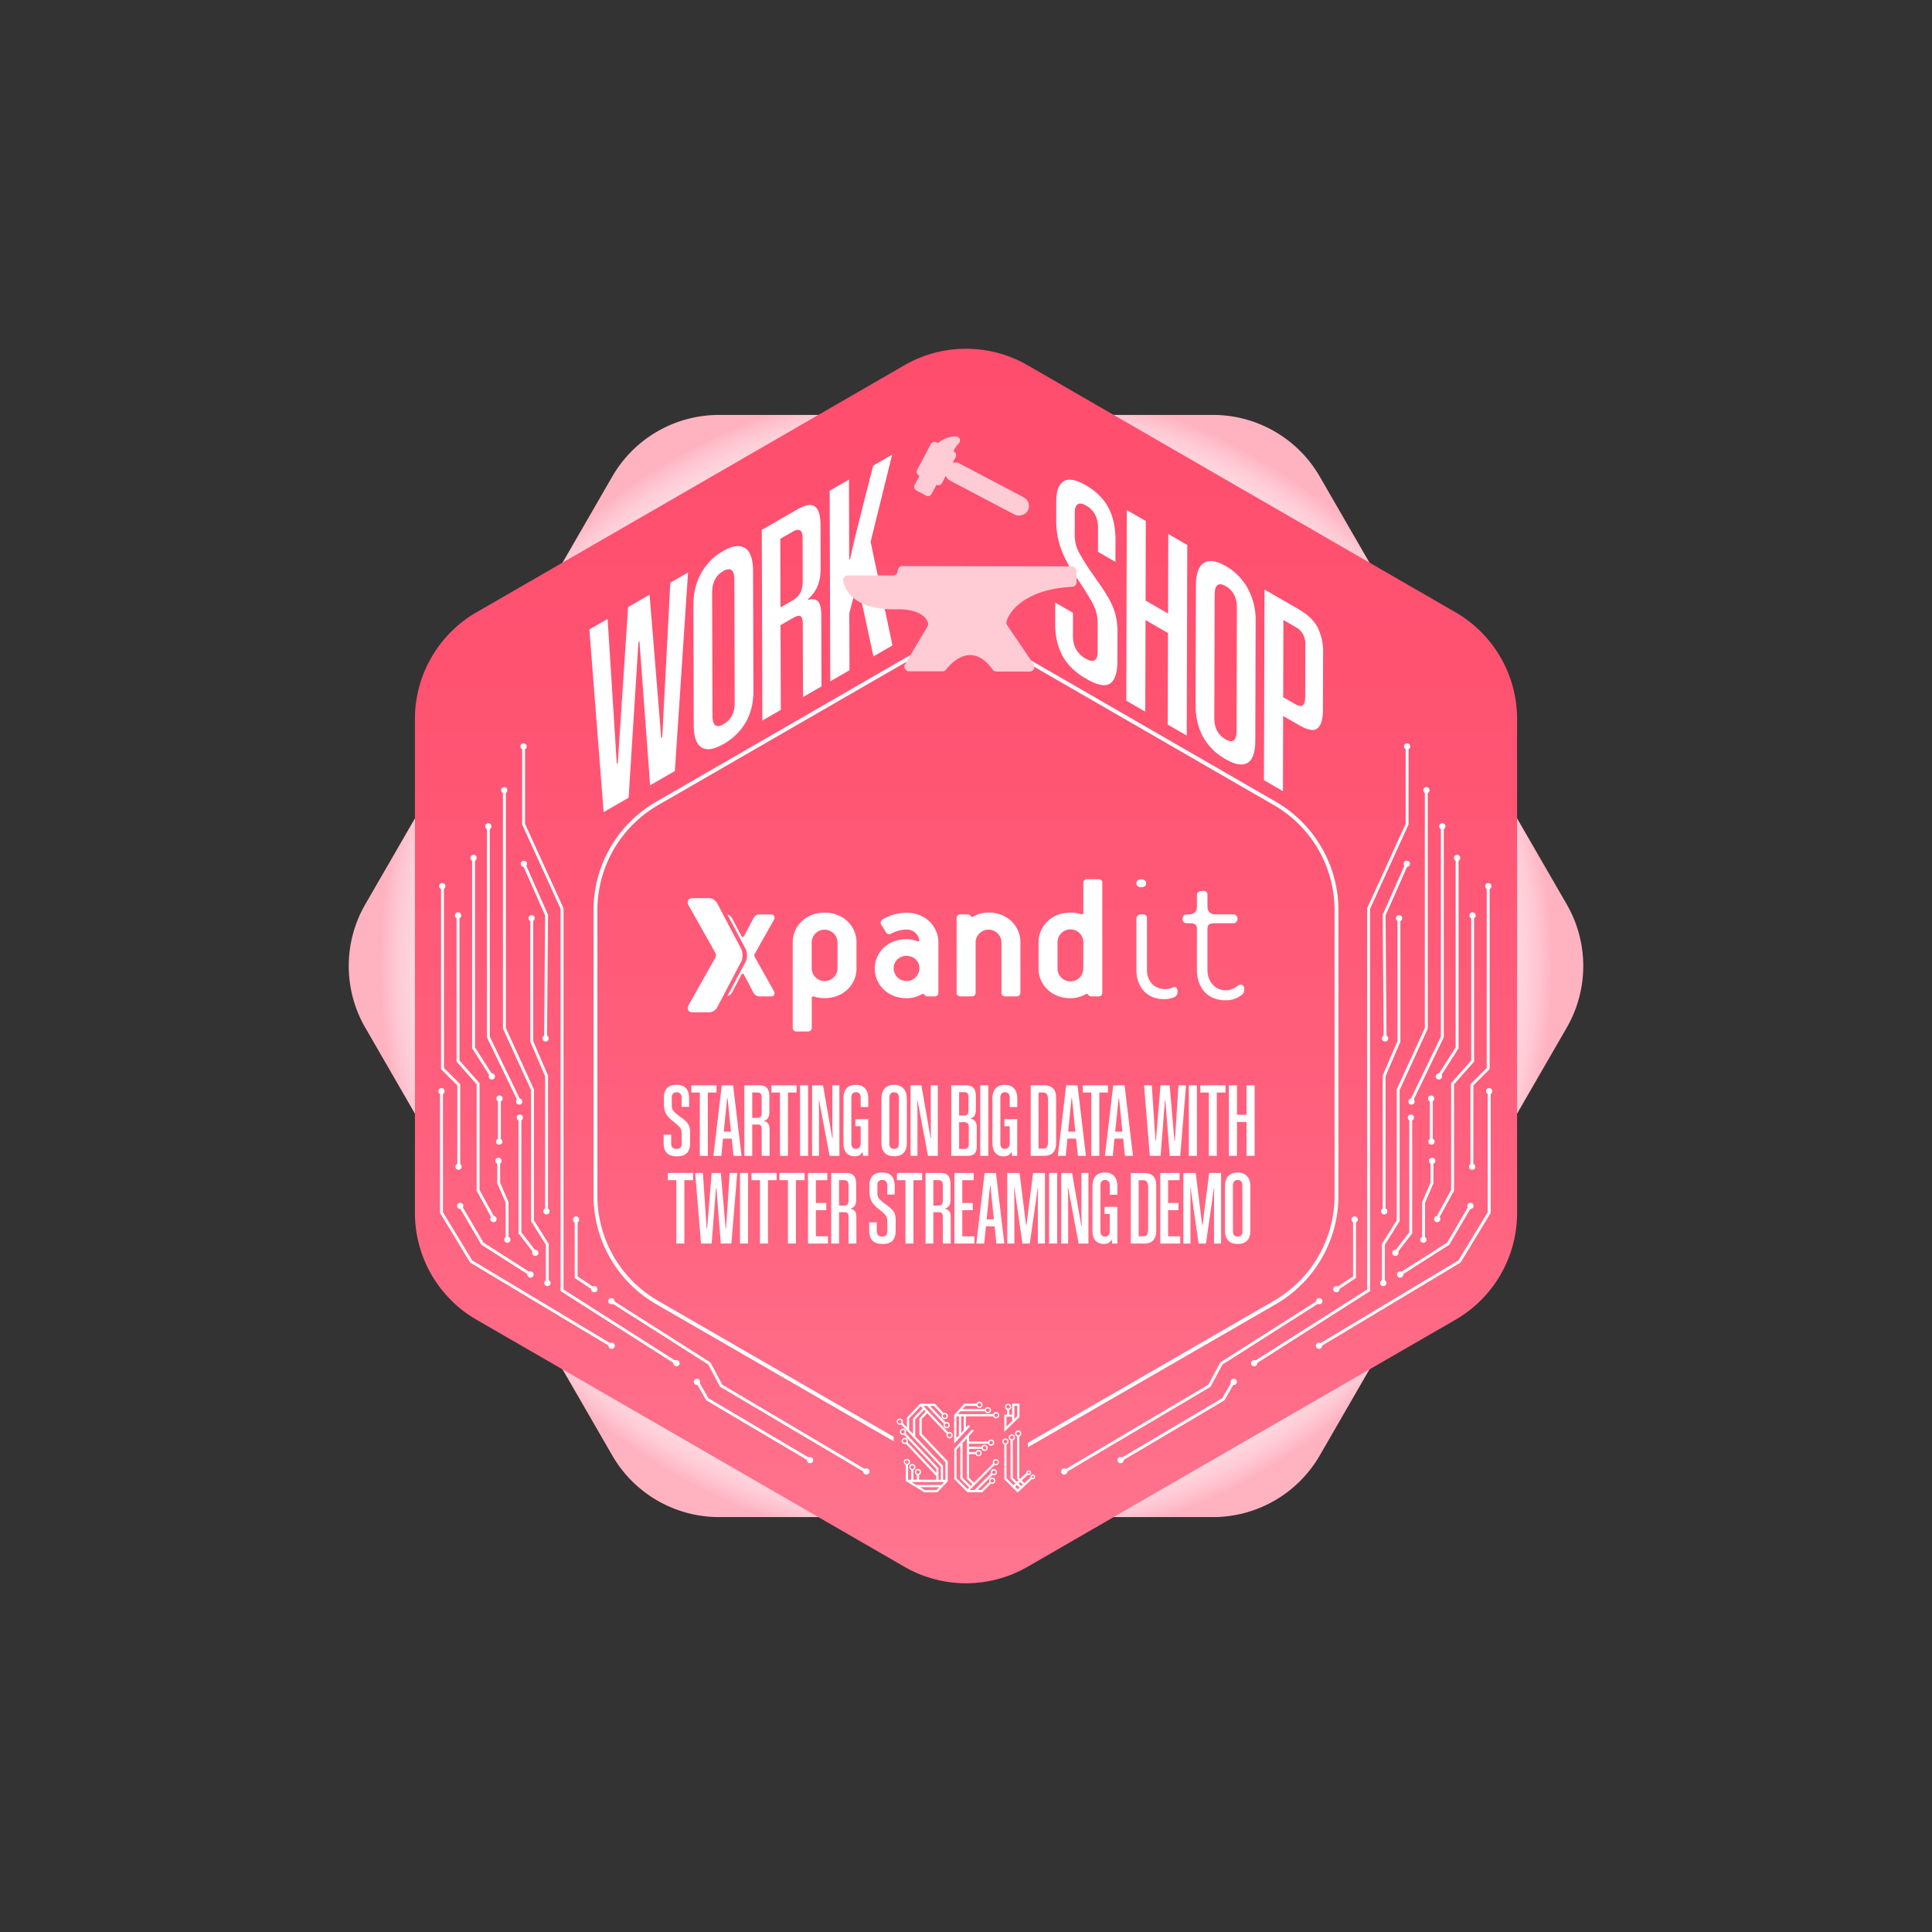<svg id="Layer_1" data-name="Layer 1" xmlns="http://www.w3.org/2000/svg" xmlns:xlink="http://www.w3.org/1999/xlink" viewBox="0 0 2000 2000"><rect x="0" y="0" width="2000" height="2000" fill="#333333" stroke="none"/><defs><style>.cls-1,.cls-4,.cls-5{fill:none;}.cls-2{fill:url(#radial-gradient);}.cls-3{fill:url(#linear-gradient);}.cls-4,.cls-5{stroke:#fff;stroke-miterlimit:10;}.cls-4{stroke-width:4px;}.cls-5{stroke-linecap:round;stroke-width:3px;}.cls-6{fill:#fff;}.cls-7{fill:url(#linear-gradient-2);}.cls-8{fill:#ffccd5;}.cls-9{isolation:isolate;}.cls-10{clip-path:url(#clip-path);}.cls-11{clip-path:url(#clip-path-2);}</style><radialGradient id="radial-gradient" cx="1000" cy="1000" r="605.7" gradientUnits="userSpaceOnUse"><stop offset="0.64" stop-color="#fff0f3"/><stop offset="0.82" stop-color="#ffeef1"/><stop offset="0.88" stop-color="#ffe7ec"/><stop offset="0.93" stop-color="#ffdce2"/><stop offset="0.97" stop-color="#ffcbd5"/><stop offset="1" stop-color="#ffb5c3"/><stop offset="1" stop-color="#ffb3c1"/></radialGradient><linearGradient id="linear-gradient" x1="3531.06" y1="-4837.62" x2="4809.03" y2="-4837.62" gradientTransform="translate(-3837.62 -3170.04) rotate(90)" gradientUnits="userSpaceOnUse"><stop offset="0" stop-color="#ff4d6d"/><stop offset="0.3" stop-color="#ff5372"/><stop offset="0.68" stop-color="#ff637f"/><stop offset="1" stop-color="#ff758f"/></linearGradient><linearGradient id="linear-gradient-2" x1="1000" y1="1439.77" x2="1000" y2="1556.32" gradientUnits="userSpaceOnUse"><stop offset="0" stop-color="#ff6b86"/><stop offset="0.83" stop-color="#ff708a"/><stop offset="1" stop-color="#ff728c"/></linearGradient><clipPath id="clip-path"><polygon class="cls-1" points="610.67 850.12 610.1 650.42 923.55 469.45 924.12 669.15 610.67 850.12"/></clipPath><clipPath id="clip-path-2"><polygon class="cls-1" points="1092.21 684 1092.78 484.31 1369.76 644.22 1369.19 843.92 1092.21 684"/></clipPath></defs><title>xpandit_workshop</title><path class="cls-2" d="M1255.7,429.53H744.3a127.59,127.59,0,0,0-110.49,63.79L378.11,936.21a127.58,127.58,0,0,0,0,127.58l255.7,442.89a127.59,127.59,0,0,0,110.49,63.79h511.4a127.59,127.59,0,0,0,110.49-63.79l255.7-442.89a127.58,127.58,0,0,0,0-127.58l-255.7-442.89A127.59,127.59,0,0,0,1255.7,429.53Z"/><path class="cls-3" d="M1570.47,1255.7V744.3a127.59,127.59,0,0,0-63.79-110.49l-442.89-255.7a127.58,127.58,0,0,0-127.58,0L493.32,633.81A127.59,127.59,0,0,0,429.53,744.3v511.4a127.59,127.59,0,0,0,63.79,110.49l442.89,255.7a127.58,127.58,0,0,0,127.58,0l442.89-255.7A127.59,127.59,0,0,0,1570.47,1255.7Z"/><path class="cls-4" d="M1383.54,1237.78V942.22a127.59,127.59,0,0,0-63.79-110.49L1063.79,684a127.58,127.58,0,0,0-127.58,0l-256,147.77a127.59,127.59,0,0,0-63.79,110.49v295.56a127.59,127.59,0,0,0,63.79,110.49l256,147.77a127.58,127.58,0,0,0,127.58,0l256-147.77A127.59,127.59,0,0,0,1383.54,1237.78Z"/><polyline class="cls-5" points="1298.83 1410.79 1416.79 1335.72 1416.79 940.49 1456.62 853.17 1456.62 773.51"/><polyline class="cls-5" points="1433.85 1075 1432.83 947.34 1456.32 894.23"/><polyline class="cls-5" points="1432.83 1253.72 1432.83 1113.81 1448.15 1078.06 1448.15 951.43"/><polyline class="cls-5" points="1365.43 1347.17 1264.32 1411.51 1252.06 1434.49 1101.94 1523.34"/><polyline class="cls-5" points="1383.81 1334.4 1402.19 1322.15 1402.19 1262.91"/><polyline class="cls-5" points="1365.43 1393.13 1510.96 1305.81 1541.6 1255.26 1541.6 1129.64"/><polyline class="cls-5" points="1432.06 1327.26 1432.06 1288.19 1447.38 1263.68 1447.38 1128.11 1476.49 1064.53 1476.49 818.66"/><polyline class="cls-5" points="1460.91 1140.11 1493.09 1073.47 1493.09 855.94"/><polyline class="cls-5" points="1523.72 1206.74 1523.72 1123 1540.57 1106.15 1540.57 917.72"/><polyline class="cls-5" points="1460.4 1157.72 1460.4 1276.19 1445.09 1296.11"/><circle class="cls-6" cx="1456.66" cy="772.7" r="3.23"/><circle class="cls-6" cx="1476.62" cy="818.02" r="3.23"/><circle class="cls-6" cx="1456.32" cy="894.23" r="3.23"/><circle class="cls-6" cx="1493.09" cy="855.43" r="3.23"/><circle class="cls-6" cx="1540.74" cy="917.38" r="3.23"/><circle class="cls-6" cx="1508.4" cy="888.11" r="3.23"/><circle class="cls-6" cx="1489.51" cy="1114.32" r="3.23"/><circle class="cls-6" cx="1481.51" cy="1137.21" r="3.23"/><circle class="cls-6" cx="1481.85" cy="1181.81" r="3.23"/><circle class="cls-6" cx="1482.62" cy="1201.72" r="3.23"/><circle class="cls-6" cx="1473.43" cy="1283.34" r="3.23"/><circle class="cls-6" cx="1448.32" cy="950.57" r="3.23"/><circle class="cls-6" cx="1433.85" cy="1075" r="3.23"/><circle class="cls-6" cx="1541.6" cy="1129.64" r="3.23"/><circle class="cls-6" cx="1523.98" cy="1207.77" r="3.23"/><circle class="cls-6" cx="1522.19" cy="1248.36" r="3.23"/><circle class="cls-6" cx="1461.17" cy="1140.36" r="3.23"/><circle class="cls-6" cx="1460.53" cy="1156.96" r="3.23"/><circle class="cls-6" cx="1432.96" cy="1253.98" r="3.23"/><circle class="cls-6" cx="1402.32" cy="1262.49" r="3.23"/><circle class="cls-6" cx="1431.94" cy="1328.19" r="3.23"/><circle class="cls-6" cx="1444.53" cy="1296.96" r="3.23"/><circle class="cls-6" cx="1449.43" cy="1319.4" r="3.23"/><circle class="cls-6" cx="1383.43" cy="1334.57" r="3.23"/><circle class="cls-6" cx="1365.43" cy="1393.13" r="3.23"/><circle class="cls-6" cx="1298.36" cy="1411.17" r="3.23"/><circle class="cls-6" cx="1101.77" cy="1523.26" r="3.23"/><circle class="cls-6" cx="1160.05" cy="1511.52" r="3.23"/><circle class="cls-6" cx="1277.16" cy="1430.5" r="3.23"/><circle class="cls-6" cx="1365.72" cy="1347" r="3.23"/><polyline class="cls-5" points="1276.06 1431.72 1266.36 1448.57 1160.15 1511.38"/><polyline class="cls-5" points="1451.21 1318.06 1499.21 1287.43 1521.68 1249.13"/><circle class="cls-6" cx="1524.4" cy="947.68" r="3.23"/><circle class="cls-6" cx="1487.81" cy="1261.98" r="3.23"/><polyline class="cls-5" points="1487.72 1261.47 1503.72 1232.19 1503.72 1121.89 1524.49 1098.4 1524.49 948.87"/><polyline class="cls-5" points="1489.51 1114.32 1508.4 1084.7 1508.4 889.13"/><line class="cls-5" x1="1481.68" y1="1137.72" x2="1481.68" y2="1180.62"/><polyline class="cls-5" points="1482.36 1202.4 1482.36 1224.62 1473.68 1244.79 1473.68 1282.57"/><polyline class="cls-5" points="699.81 1410.79 581.85 1335.72 581.85 940.49 542.02 853.17 542.02 773.51"/><polyline class="cls-5" points="564.79 1075 565.81 947.34 542.32 894.23"/><polyline class="cls-5" points="565.81 1253.72 565.81 1113.81 550.49 1078.06 550.49 951.43"/><polyline class="cls-5" points="633.21 1347.17 734.32 1411.51 746.57 1434.49 896.7 1523.34"/><polyline class="cls-5" points="614.83 1334.4 596.45 1322.15 596.45 1262.91"/><polyline class="cls-5" points="633.21 1393.13 487.68 1305.81 457.04 1255.26 457.04 1129.64"/><polyline class="cls-5" points="566.57 1327.26 566.57 1288.19 551.25 1263.68 551.25 1128.11 522.15 1064.53 522.15 818.66"/><polyline class="cls-5" points="537.72 1140.11 505.55 1073.47 505.55 855.94"/><polyline class="cls-5" points="474.92 1206.74 474.92 1123 458.06 1106.15 458.06 917.72"/><polyline class="cls-5" points="538.23 1157.72 538.23 1276.19 553.55 1296.11"/><circle class="cls-6" cx="541.98" cy="772.7" r="3.23"/><circle class="cls-6" cx="522.02" cy="818.02" r="3.23"/><circle class="cls-6" cx="542.32" cy="894.23" r="3.23"/><circle class="cls-6" cx="505.55" cy="855.43" r="3.23"/><circle class="cls-6" cx="457.89" cy="917.38" r="3.23"/><circle class="cls-6" cx="490.23" cy="888.11" r="3.23"/><circle class="cls-6" cx="509.13" cy="1114.32" r="3.23"/><circle class="cls-6" cx="517.13" cy="1137.21" r="3.23"/><circle class="cls-6" cx="516.79" cy="1181.81" r="3.23"/><circle class="cls-6" cx="516.02" cy="1201.72" r="3.23"/><circle class="cls-6" cx="525.21" cy="1283.34" r="3.23"/><circle class="cls-6" cx="550.32" cy="950.57" r="3.23"/><circle class="cls-6" cx="564.79" cy="1075" r="3.23"/><circle class="cls-6" cx="457.04" cy="1129.64" r="3.23"/><circle class="cls-6" cx="474.66" cy="1207.77" r="3.23"/><circle class="cls-6" cx="476.45" cy="1248.36" r="3.23"/><circle class="cls-6" cx="537.47" cy="1140.36" r="3.23"/><circle class="cls-6" cx="538.11" cy="1156.96" r="3.23"/><circle class="cls-6" cx="565.68" cy="1253.98" r="3.23"/><circle class="cls-6" cx="596.32" cy="1262.49" r="3.23"/><circle class="cls-6" cx="566.7" cy="1328.19" r="3.23"/><circle class="cls-6" cx="554.11" cy="1296.96" r="3.23"/><circle class="cls-6" cx="549.21" cy="1319.4" r="3.23"/><circle class="cls-6" cx="615.21" cy="1334.57" r="3.23"/><circle class="cls-6" cx="633.21" cy="1393.13" r="3.23"/><circle class="cls-6" cx="700.28" cy="1411.17" r="3.23"/><circle class="cls-6" cx="896.87" cy="1523.26" r="3.23"/><circle class="cls-6" cx="838.59" cy="1511.52" r="3.23"/><circle class="cls-6" cx="721.48" cy="1430.5" r="3.23"/><circle class="cls-6" cx="632.91" cy="1347" r="3.23"/><polyline class="cls-5" points="722.57 1431.72 732.28 1448.57 838.49 1511.38"/><polyline class="cls-5" points="547.43 1318.06 499.43 1287.43 476.96 1249.13"/><circle class="cls-6" cx="474.23" cy="947.68" r="3.23"/><circle class="cls-6" cx="510.83" cy="1261.98" r="3.23"/><polyline class="cls-5" points="510.92 1261.47 494.92 1232.19 494.92 1121.89 474.15 1098.4 474.15 948.87"/><polyline class="cls-5" points="509.13 1114.32 490.23 1084.7 490.23 889.13"/><line class="cls-5" x1="516.96" y1="1137.72" x2="516.96" y2="1180.62"/><polyline class="cls-5" points="516.28 1202.4 516.28 1224.62 524.96 1244.79 524.96 1282.57"/><path class="cls-7" d="M1073.5,1514a13.47,13.47,0,0,0-9.53-6.11v-18.14a14.12,14.12,0,0,0-1.9-17l2-2v-29.16h-29.54v2.07a14.46,14.46,0,0,0-4.48,4.12,14.06,14.06,0,0,0-5.48-2.46,14.25,14.25,0,0,0-18.54-3.64H993.57l-9.35,10.19c-.34-.14-.69-.29-1-.4l-9.22-9.77H949.79l-14,14.79c-.44,0-.88-.06-1.33-.06a14.22,14.22,0,0,0-11.1,23.11c0,.36,0,.73,0,1.1a14.07,14.07,0,0,0,1.91,7.07,15.12,15.12,0,0,0-.14,2,14.25,14.25,0,0,0,4.69,10.53c.35.32.71.61,1.09.9a14.14,14.14,0,0,0-1.63,16.68v17.92l26.37,16h20.81l9.94-10.52,10.47,10.47h23.83l8.7-8.71a14.23,14.23,0,0,0,5.48-2.74l16.1,16,19.22-18.06a13.51,13.51,0,0,0,3.31-24.29Zm-51.77-36.41-.33-.3.84-.73h.43a11.75,11.75,0,0,0,1.42.71A14.26,14.26,0,0,0,1021.73,1477.56Z"/><path class="cls-6" d="M983,1482.5a3.24,3.24,0,0,0-1.29.27l-25.82-27.37h3.84l17.38,18.43a3.17,3.17,0,0,0-.39,1.54,3.23,3.23,0,1,0,3.22-3.23,3,3,0,0,0-1.08.2l-16-16.94h3.85l8.41,8.91a3.26,3.26,0,1,0,1.75-1.48l-9.17-9.72H952.51q-6.82,7.22-13.64,14.44v10.16l-4.43-4.69a3.08,3.08,0,0,0,.28-1.29,3.23,3.23,0,1,0-3.23,3.22,3.28,3.28,0,0,0,1.34-.29l41.13,43.6v13.58h-2.42v-12l-34-36.08a3.22,3.22,0,1,0-6-1.62,3.23,3.23,0,0,0,3.23,3.23,3.32,3.32,0,0,0,1-.16l33.52,35.54v3.91l-29.79-31.58a3.14,3.14,0,0,0,.34-1.43,3.21,3.21,0,1,0-2,3L969.24,1528v3.81H951.45v-5a3.22,3.22,0,1,0-2.3,0v5h-3.57v-10.07a3.23,3.23,0,1,0-2.29,0v10.07H940v-15.3a3.23,3.23,0,1,0-2.3,0v16.71l19.19,11.62h13.48l10.68-11.3v-20.83l-26.88-28.49V1469l5.72-6,20.22,21.44a3.18,3.18,0,0,0-.3,1.35,3.23,3.23,0,1,0,3.23-3.23Zm-3.06-9a1.87,1.87,0,1,1-1.86,1.87A1.87,1.87,0,0,1,980,1473.5Zm-2-9.5a1.86,1.86,0,1,1-1.87,1.86A1.86,1.86,0,0,1,978,1464Zm-46.5,9.59a1.87,1.87,0,1,1,1.87-1.86A1.86,1.86,0,0,1,931.49,1473.59Zm3.23,10.45a1.87,1.87,0,1,1,1.86-1.87A1.87,1.87,0,0,1,934.72,1484Zm1.85,9.5a1.86,1.86,0,1,1,1.86-1.86A1.87,1.87,0,0,1,936.57,1493.54Zm.4,20a1.86,1.86,0,1,1,1.86,1.86A1.86,1.86,0,0,1,937,1513.53Zm8.21-29.12-4-4.27v-11.68l12-12.67,1.94,2.06-9.89,10.47Zm3.25,39.38a1.86,1.86,0,1,1,1.86,1.86A1.87,1.87,0,0,1,948.43,1523.79Zm-5.86-5a1.87,1.87,0,1,1,1.86,1.86A1.87,1.87,0,0,1,942.57,1518.76Zm26.8,23.81H957.51l-5.11-3.08h19.89Zm5.08-5.38H948.62l-5.07-3.06h33.8Zm-22.59-69.11v17.08l26.88,28.49v18.19h-2.48v-14.49l-28.78-30.51v-17.61l9.17-9.71,1.64,1.75ZM983,1487.59a1.87,1.87,0,1,1,1.86-1.86A1.87,1.87,0,0,1,983,1487.59Z"/><path class="cls-6" d="M1031,1510.47a3.21,3.21,0,0,0-2.94,4.54l-19.84,19.84-5.07-5.07v-24.37H1010a3.22,3.22,0,1,0,0-2.3h-6.82v-3.21h13a3.21,3.21,0,1,0,.06-2.29h-13.11v-3.06H1023a3.22,3.22,0,1,0,0-2.3h-19.81v-5.76l4.83-5.27-1.68-1.55-18.44,20.1v31.4l12,12h0l1.62,1.62h15.27l9-9a3.24,3.24,0,1,0-1.6-1.64l-8.31,8.31H1012l15.53-15.53a3.09,3.09,0,0,0,1.39.32,3.23,3.23,0,1,0-3-2l-17.19,17.19h-4.93l1-1,1.62-1.62,23.22-23.22a3.07,3.07,0,0,0,1.32.29,3.23,3.23,0,0,0,0-6.45Zm-18-8a1.86,1.86,0,1,1-1.87,1.86A1.86,1.86,0,0,1,1013,1502.47Zm6.28-5.49a1.86,1.86,0,1,1-1.86,1.86A1.87,1.87,0,0,1,1019.28,1497Zm6.73-5.44a1.86,1.86,0,1,1-1.87,1.86A1.86,1.86,0,0,1,1026,1491.54Zm1.11,39.53a1.86,1.86,0,1,1-1.86,1.86A1.87,1.87,0,0,1,1027.12,1531.07Zm1.8-8.84a1.86,1.86,0,1,1-1.86,1.86A1.87,1.87,0,0,1,1028.92,1522.23Zm-27.38,19.34-11.35-11.35v-29.56l3.95-4.3v34.37h0l9.12,9.12Zm3.34-3.34-8.45-8.45v-35.92l4.47-4.87v41.74l5.74,5.74Zm26.16-22.67a1.87,1.87,0,1,1,1.86-1.87A1.87,1.87,0,0,1,1031,1515.56Z"/><path class="cls-6" d="M1031.25,1461.8a3.23,3.23,0,0,0-3,2.08H991.6l2.7-2.94h25.33a3.23,3.23,0,1,0,0-2.29H996.4l3-3.27h11.47a3.23,3.23,0,1,0,0-2.29h-12.5q-5.31,5.79-10.63,11.59,0,13.59,0,27.19v2.63l1.69-1.85,10.41-11.35h0v0l4.3-4.69-1.69-1.55-2.54,2.77v-11.64h28.25a3.23,3.23,0,1,0,3-4.37Zm-8.61-3.87a1.87,1.87,0,1,1-1.86,1.86A1.87,1.87,0,0,1,1022.64,1457.93Zm-8.75-5.54a1.87,1.87,0,1,1-1.86,1.87A1.87,1.87,0,0,1,1013.89,1452.39Zm-21.23,33.41-2.61,2.84v-22.47h2.61Zm5-5.42L995,1483.3v-17.13h2.68Zm33.62-13.49a1.87,1.87,0,1,1,1.87-1.87A1.87,1.87,0,0,1,1031.25,1466.89Z"/><path class="cls-6" d="M1069.27,1526.42a2.46,2.46,0,0,0-2.46,2.46,2.1,2.1,0,0,0,0,.51l-6.32,5.94-2.79-2.78,6.14-5.76a2.41,2.41,0,0,0,1.07.25,2.47,2.47,0,1,0-2.46-2.47,2,2,0,0,0,0,.35l-6.4,6-.88-.88v-43a3.23,3.23,0,1,0-2.29,0v43.82l1.5,1.6-1.64,1.54-4.32-4.29v-38.63a3.22,3.22,0,1,0-2.29-.1v39.68l4.94,4.92-2,1.85-7.13-7.1v-35a3.23,3.23,0,1,0-2.29,0v36l13.79,13.73,14.79-13.89a2.46,2.46,0,1,0,.94-4.74Zm-4.31-3a1.1,1.1,0,1,1-1.1,1.1A1.1,1.1,0,0,1,1065,1523.47Zm-19.33-35.41a1.87,1.87,0,1,1,1.86,1.86A1.86,1.86,0,0,1,1045.63,1488.06Zm-6.6,4.3a1.87,1.87,0,1,1,1.87,1.86A1.87,1.87,0,0,1,1039,1492.36Zm15.07-6.43a1.86,1.86,0,1,1,1.86-1.86A1.86,1.86,0,0,1,1054.1,1485.93Zm-.51,55.94-2.79-2.78,2-1.85,2.79,2.77Zm3.64-3.43-2.79-2.78,1.64-1.54,2.79,2.78Zm12-8.46a1.1,1.1,0,1,1,1.1-1.1A1.1,1.1,0,0,1,1069.27,1530Z"/><path class="cls-6" d="M1039.62,1482.23l1.67-1.62,14.08-13.7V1453h-7.6v11.41h-3v-5a3.23,3.23,0,1,0-2.29,0v5h-2.86v2.29h0Zm10.45-27h3V1466l-3,2.92Zm-8.36,1.09a1.87,1.87,0,1,1,1.87,1.86A1.87,1.87,0,0,1,1041.71,1456.37Zm.2,10.31h5.86v4.42l-5.86,5.7Z"/><path class="cls-8" d="M989.51,451.8a29.6,29.6,0,0,0-18.62,6.95l-1.58-.83a4.28,4.28,0,0,0-5.76,1.79l-14.1,26.76a4.27,4.27,0,0,0,1.79,5.76l.62.33-5,9.45a4.28,4.28,0,0,0,1.79,5.77l10,5.28a4.29,4.29,0,0,0,5.77-1.79l5-9.46a4.28,4.28,0,0,0,5.74-1.8l14.09-26.76a4.27,4.27,0,0,0-1.78-5.76l-.57-.3a31.82,31.82,0,0,1,5.65-8.28A4.17,4.17,0,0,0,989.51,451.8Z"/><rect class="cls-8" x="1011.52" y="458.31" width="20.23" height="95.71" rx="10.12" transform="translate(97.7 1174.2) rotate(-62.22)"/><g class="cls-9"><g class="cls-10"><polyline class="cls-6" points="712.27 592.63 693.9 603.23 685.55 763.43 684.51 764.02 672.44 615.62 650.2 628.46 639.51 790 638.48 790.6 628.99 640.71 610.11 651.61 624.89 840.72 650.75 825.78 660.92 664.54 661.95 663.94 673 812.94 698.6 798.16 712.27 592.63"/><path class="cls-6" d="M749.23,749.58q-11.62,6.72-11.68-8.73l-.36-127.2q0-15.74,11.34-22.32,11.64-6.72,11.68,9l.36,127.19q0,15.47-11.34,22m-.76-179.05a59,59,0,0,0-22.73,23.1q-8,14.58-7.94,33l.35,123.62q0,18.43,8,23.53t23.17-3.71A60.65,60.65,0,0,0,772,747.73q8-13.83,7.93-32.56l-.35-123.92q-.06-18.42-8.23-23.83t-22.91,3.11"/><path class="cls-6" d="M808,628.76l-.2-71,12.67-7.32q10.35-6,10.39,6.51l.12,44.58q0,7.72-2.69,12.41a19.7,19.7,0,0,1-7.35,7.37L808,628.76m16.81-101.09-36.2,20.91.56,197.32,19.13-11L808,647.19l13.19-7.62c3.8-2.19,6.38-2.69,7.77-1.5s2.09,4,2.1,8.31l.21,75.18,19.14-11-.21-73.4q0-11.29-3.54-14.77c-2.33-2.33-5.67-2.73-10-1.24v-1.18q12.93-11,12.87-31.25l-.13-45.17q0-14.26-5.5-19t-19.16,3.17"/><path class="cls-6" d="M923.55,470.64,903.9,482q-6.15,24.08-10.25,40.29t-6.79,27q-2.68,10.79-4.22,17.47t-2.56,11.75l-1,.6-.23-82.62L858.9,508l.56,197.32,19.91-11.5-.17-59.13,7.95-29.9.78-.45,16.27,75.15,19.66-11.35L901.27,560.89l22.28-90.25"/></g></g><g class="cls-9"><g class="cls-11"><path class="cls-6" d="M1124.33,502.52q-16-9.25-23.43-4.15t-7.44,20.25l-.06,20.22a85.32,85.32,0,0,0,8.44,37.62,159,159,0,0,0,12.5,21.35q7.11,10.2,14.06,22a60.22,60.22,0,0,1,6.31,13.47q1.66,5.73,1.64,16.13l-.07,25q0,14.55-12.46,7.38-13.18-7.61-13.14-23.65l.07-23.78-18.36-10.6-.07,22q0,19,7.55,33.08t24.67,23.92q17.07,9.86,24.6,4.82t7.58-23.16l.08-28.82a76.18,76.18,0,0,0-2-19.17,67.41,67.41,0,0,0-6.43-15.77q-2.58-4.77-6.19-10.27t-7.61-11.1q-4-5.58-7.87-11.38t-7.22-11.62a52,52,0,0,1-5.54-11.67,49.61,49.61,0,0,1-1.38-13.45l.06-21.1c0-4,1-6.61,3-8s5-.85,8.94,1.44a22.6,22.6,0,0,1,9.17,9.46,28.28,28.28,0,0,1,2.94,13l-.07,25.27,18.1,10.45.07-22.89a86.35,86.35,0,0,0-1.51-16.35,61.59,61.59,0,0,0-5-15.25,52.83,52.83,0,0,0-9.41-13.47,64.08,64.08,0,0,0-14.48-11.18"/><polyline class="cls-6" points="1229.07 564.18 1209.41 552.83 1209.18 635.15 1185.91 621.71 1186.14 539.4 1166.48 528.05 1165.92 725.37 1185.58 736.72 1185.85 641.92 1209.12 655.36 1208.85 750.15 1228.51 761.5 1229.07 564.18"/><path class="cls-6" d="M1268.65,765.33q-11.64-6.72-11.6-22.17l.36-127.19q0-15.75,11.43-9.18,11.64,6.72,11.6,22.47l-.36,127.19q0,15.45-11.43,8.88M1268.9,586q-14.75-8.52-22.79-3.19t-8.1,23.75l-.35,123.63q0,18.44,7.81,32.64a59.93,59.93,0,0,0,23.12,23q14.75,8.52,22.79,3.94t8.1-23.31l.35-123.92a67.58,67.58,0,0,0-8.07-33.23A59.38,59.38,0,0,0,1268.9,586"/><path class="cls-6" d="M1328.36,721.82l.22-80,12.68,7.32a19.14,19.14,0,0,1,7.74,7.6,22.78,22.78,0,0,1,2.3,10.7l-.15,53.5q0,6.82-2.35,9c-1.56,1.48-4.15,1.19-7.77-.9l-12.67-7.32m16.83-90.6L1309,610.32l-.56,197.32L1328.08,819l.22-77.85,16.55,9.55q13.71,7.92,19.16,3.17t5.49-19l.17-59.43a56.26,56.26,0,0,0-5.36-25.27q-5.41-11-19.12-18.93"/></g></g><path class="cls-8" d="M960.12,648.6l-23.21,39a4.85,4.85,0,0,0,4.16,7.33h34.57a4.83,4.83,0,0,0,3.83-1.88c5.46-7,26.36-29.84,48.16.14a4.84,4.84,0,0,0,3.92,2H1066a4.85,4.85,0,0,0,4-7.57l-27.36-40.36a5,5,0,0,1-.64-1.38c-1.53-5.33,12.28-35.64,67.84-38.39a4.86,4.86,0,0,0,4.63-4.91l-.14-11.5a4.84,4.84,0,0,0-4.84-4.78L934.16,586a4.85,4.85,0,0,0-4.85,4.85h0a4.85,4.85,0,0,1-4.85,4.85H877.54a4.86,4.86,0,0,0-4.73,5.92c2.29,10.3,12.42,30.32,56.77,29.12,0,0,26.25-1,31,13.91A4.84,4.84,0,0,1,960.12,648.6Z"/><path class="cls-6" d="M705.67,1145.81v-9.35a6.41,6.41,0,0,0-1.26-4.18,4.8,4.8,0,0,0-3.91-1.54,4.89,4.89,0,0,0-3.79,1.38,5,5,0,0,0-1.27,3.57v7.81a13.12,13.12,0,0,0,.61,4.68,9.34,9.34,0,0,0,2.36,3.13,37.19,37.19,0,0,0,3.08,2.75c1.1.88,2.22,1.73,3.36,2.53s2.22,1.64,3.24,2.48a24.76,24.76,0,0,1,2.64,2.47,12.45,12.45,0,0,1,2.75,4.46,20.32,20.32,0,0,1,.88,6.65v10.67q0,6.72-3.19,10.18T700.72,1197q-7.26,0-10.5-3.57T687,1182.77v-8.14h7.81v8.8q0,5.94,5.61,5.94c3.52,0,5.28-1.79,5.28-5.39v-9.24a16.29,16.29,0,0,0-.71-5.61,10.92,10.92,0,0,0-2.7-3.63,62.6,62.6,0,0,0-6-5.11,27.56,27.56,0,0,1-5.34-5.23q-3.63-4.73-3.63-12.1v-7.48a13,13,0,0,1,3.14-9.07q3.13-3.46,9.95-3.47a16.05,16.05,0,0,1,6.16,1,9.59,9.59,0,0,1,4,3,12.17,12.17,0,0,1,2.14,4.56,23.56,23.56,0,0,1,.66,5.72v8.47Z"/><path class="cls-6" d="M724.48,1196.52V1131h-8.8v-7.48h26.07V1131h-9v65.56Z"/><path class="cls-6" d="M759.35,1196.52l-1.87-17.82h-9l-1.76,17.82h-8.14l8.58-73h11.77l8.69,73Zm-10.12-25h7.48l-3.52-34.65h-.44Z"/><path class="cls-6" d="M770.57,1196.52v-73H786c3.89,0,6.6,1,8.14,2.92s2.31,4.67,2.31,8.19v16.72q0,7.49-5.5,8.8v.44a6.65,6.65,0,0,1,4.24,2.59q1.49,2,1.48,6.21v27.17H788.5v-27.83a5.64,5.64,0,0,0-.88-3.52c-.59-.73-1.69-1.1-3.3-1.1h-5.61v32.45Zm17.93-60.94q0-4.62-4.4-4.62h-5.39v26.29h5.5a4.25,4.25,0,0,0,3.14-1.15c.77-.77,1.15-2.11,1.15-4Z"/><path class="cls-6" d="M807.42,1196.52V1131h-8.8v-7.48h26.07V1131h-9v65.56Z"/><path class="cls-6" d="M828.21,1196.52v-73h8.36v73Z"/><path class="cls-6" d="M858.79,1196.52,848,1139.32h-.44c.07,1.18.13,2.41.17,3.69s.07,2.73.11,4.34,0,3.45,0,5.5v43.67h-7.15v-73H852l9.57,54.67H862c-.07-1.46-.13-3-.16-4.62s-.08-3.39-.12-5.33-.05-4.11-.05-6.49v-38.23h7.26v73Z"/><path class="cls-6" d="M893.44,1196.52l-.44-3.85h-.33a8.48,8.48,0,0,1-2.75,3.08,9.1,9.1,0,0,1-5.17,1.21q-5.61,0-8.63-3.57t-3-10.4v-45.76q0-6.81,3.24-10.5t9.52-3.69q6.38,0,9.68,3.74t3.3,10.56V1146H891v-9.46c0-3.88-1.65-5.83-4.95-5.83s-4.73,2-4.73,5.83v47.08c0,3.82,1.58,5.72,4.73,5.72,2.79,0,4.44-1.68,4.95-5.06v-18.37h-5.5v-7.37h13.31v38Z"/><path class="cls-6" d="M938.76,1183.21q0,6.93-3.41,10.34t-9.68,3.41q-6.49,0-9.85-3.57t-3.35-10.4v-45.76q0-6.81,3.41-10.5t9.68-3.69q6.27,0,9.73,3.74t3.47,10.56Zm-8.25-46.64c0-3.88-1.65-5.83-5-5.83s-4.84,2-4.84,5.83v47.08c0,3.82,1.65,5.72,4.95,5.72s4.84-1.9,4.84-5.72Z"/><path class="cls-6" d="M960.65,1196.52l-10.78-57.2h-.44c.07,1.18.12,2.41.16,3.69s.07,2.73.11,4.34.06,3.45.06,5.5v43.67h-7.15v-73h11.22l9.57,54.67h.44c-.08-1.46-.13-3-.17-4.62s-.07-3.39-.11-5.33,0-4.11,0-6.49v-38.23h7.26v73Z"/><path class="cls-6" d="M984.73,1196.52v-73H999.8c3.89,0,6.6,1,8.14,2.92s2.31,4.67,2.31,8.19v14.19q0,7.71-5.38,8.8v.44a7.78,7.78,0,0,1,4.56,2.53c1.14,1.32,1.7,3.52,1.7,6.6v19.91c0,3.16-.76,5.52-2.31,7.1s-4.18,2.36-7.92,2.36Zm17.82-60.5a7.14,7.14,0,0,0-.93-4.07c-.62-.88-1.78-1.32-3.47-1.32h-5.28v24.2h5.39a4.25,4.25,0,0,0,3.14-1.15c.77-.77,1.15-2.11,1.15-4Zm.33,30.58c0-3.3-1.57-4.95-4.73-4.95h-5.28v27.72h5.39q4.62,0,4.62-4.95Z"/><path class="cls-6" d="M1014.76,1196.52v-73h8.36v73Z"/><path class="cls-6" d="M1047.65,1196.52l-.44-3.85h-.33a8.39,8.39,0,0,1-2.75,3.08A9.08,9.08,0,0,1,1039,1197q-5.61,0-8.63-3.57t-3-10.4v-45.76q0-6.81,3.25-10.5t9.51-3.69q6.39,0,9.68,3.74t3.3,10.56V1146h-7.81v-9.46c0-3.88-1.65-5.83-5-5.83-3.15,0-4.73,2-4.73,5.83v47.08c0,3.82,1.58,5.72,4.73,5.72,2.79,0,4.44-1.68,5-5.06v-18.37h-5.5v-7.37H1053v38Z"/><path class="cls-6" d="M1067,1196.52v-73h13.64q12.64,0,12.65,12.76V1183q0,6.93-3.19,10.23t-9.46,3.3Zm13.09-7.48c1.91,0,3.19-.67,3.85-2a13.23,13.23,0,0,0,1-5.67v-42.9a11.48,11.48,0,0,0-1.1-5.5q-1.1-2-4.29-2h-4.4V1189Z"/><path class="cls-6" d="M1115.85,1196.52,1114,1178.7h-9l-1.76,17.82h-8.14l8.58-73h11.77l8.69,73Zm-10.12-25h7.48l-3.52-34.65h-.44Z"/><path class="cls-6" d="M1129.71,1196.52V1131h-8.8v-7.48H1147V1131h-9v65.56Z"/><path class="cls-6" d="M1164.58,1196.52l-1.87-17.82h-9l-1.76,17.82h-8.14l8.58-73h11.77l8.69,73Zm-10.12-25h7.48l-3.52-34.65H1158Z"/><path class="cls-6" d="M1190.32,1196.52l-6-73h8l3.85,57.42h.44l4.73-57.42h9.46l5,57.42h.44l3.74-57.42h7.81l-6,73h-10.89l-4.51-57.42h-.44l-4.51,57.42Z"/><path class="cls-6" d="M1230.69,1196.52v-73h8.36v73Z"/><path class="cls-6" d="M1251.37,1196.52V1131h-8.8v-7.48h26.07V1131h-9v65.56Z"/><path class="cls-6" d="M1290.41,1196.52v-35.09h-9.89v35.09h-8.37v-73h8.37V1154h9.89v-30.47h8.37v73Z"/><path class="cls-6" d="M700.17,1287.29v-65.56h-8.8v-7.48h26.08v7.48h-9v65.56Z"/><path class="cls-6" d="M725.69,1287.29l-6.05-73h8l3.85,57.42H732l4.73-57.42h9.46l5,57.42h.44l3.74-57.42h7.81l-6.05,73H746.15l-4.51-57.42h-.44l-4.51,57.42Z"/><path class="cls-6" d="M766.06,1287.29v-73h8.36v73Z"/><path class="cls-6" d="M786.74,1287.29v-65.56h-8.8v-7.48H804v7.48h-9v65.56Z"/><path class="cls-6" d="M815.67,1287.29v-65.56h-8.8v-7.48h26.07v7.48h-9v65.56Z"/><path class="cls-6" d="M836.46,1287.29v-73h20v7.48H844.6v23.54h10.78v7.48H844.6v27.06h12.54v7.48Z"/><path class="cls-6" d="M860.44,1287.29v-73h15.4c3.88,0,6.6,1,8.14,2.92s2.31,4.67,2.31,8.19v16.72q0,7.49-5.5,8.8v.44a6.63,6.63,0,0,1,4.23,2.59q1.49,2,1.49,6.21v27.17h-8.14v-27.83a5.7,5.7,0,0,0-.88-3.52c-.59-.73-1.69-1.1-3.3-1.1h-5.61v32.45Zm17.93-60.94q0-4.62-4.4-4.62h-5.39V1248h5.5a4.22,4.22,0,0,0,3.13-1.15c.77-.77,1.16-2.11,1.16-4Z"/><path class="cls-6" d="M918.51,1236.58v-9.35a6.41,6.41,0,0,0-1.26-4.18,4.79,4.79,0,0,0-3.91-1.54,4.89,4.89,0,0,0-3.79,1.38,5,5,0,0,0-1.26,3.57v7.81a13.4,13.4,0,0,0,.6,4.68,9.34,9.34,0,0,0,2.36,3.13,37.19,37.19,0,0,0,3.08,2.75c1.1.88,2.22,1.73,3.36,2.53s2.22,1.64,3.24,2.48a24.76,24.76,0,0,1,2.64,2.47,12.45,12.45,0,0,1,2.75,4.46,20.32,20.32,0,0,1,.88,6.65v10.67q0,6.72-3.19,10.18t-10.45,3.46q-7.26,0-10.5-3.57t-3.25-10.62v-8.14h7.81v8.8q0,5.94,5.61,5.94c3.52,0,5.28-1.79,5.28-5.39v-9.24a16,16,0,0,0-.71-5.61,10.92,10.92,0,0,0-2.7-3.63,62.6,62.6,0,0,0-6-5.11,27.23,27.23,0,0,1-5.33-5.23q-3.64-4.73-3.64-12.1v-7.48a13,13,0,0,1,3.14-9.07q3.13-3.46,10-3.47a16.05,16.05,0,0,1,6.16,1,9.59,9.59,0,0,1,4,3,12,12,0,0,1,2.14,4.56,23.56,23.56,0,0,1,.66,5.72v8.47Z"/><path class="cls-6" d="M937.33,1287.29v-65.56h-8.8v-7.48H954.6v7.48h-9v65.56Z"/><path class="cls-6" d="M958.11,1287.29v-73h15.4c3.89,0,6.6,1,8.14,2.92s2.31,4.67,2.31,8.19v16.72q0,7.49-5.5,8.8v.44a6.62,6.62,0,0,1,4.24,2.59q1.49,2,1.48,6.21v27.17H976v-27.83a5.64,5.64,0,0,0-.88-3.52c-.58-.73-1.68-1.1-3.3-1.1h-5.61v32.45ZM976,1226.35c0-3.08-1.46-4.62-4.4-4.62h-5.39V1248h5.5a4.25,4.25,0,0,0,3.14-1.15c.77-.77,1.15-2.11,1.15-4Z"/><path class="cls-6" d="M988,1287.29v-73h20v7.48H996.17v23.54H1007v7.48H996.17v27.06h12.54v7.48Z"/><path class="cls-6" d="M1031.48,1287.29l-1.87-17.82h-9l-1.76,17.82h-8.14l8.58-73H1031l8.69,73Zm-10.12-25h7.48l-3.52-34.65h-.44Z"/><path class="cls-6" d="M1074.38,1287.29v-41.58q0-2.64.06-5.55c0-1.94.07-3.83.1-5.67s.1-3.3.17-4.4h-.44l-8.25,57.2h-7.59l-8.25-57.2h-.44c.07,1.1.13,2.2.16,3.3s.08,2.39.11,3.85.06,3.19.06,5.17v44.88h-7.37v-73h12.76l6.71,53.9h.44l6.82-53.9h12.32v73Z"/><path class="cls-6" d="M1086,1287.29v-73h8.36v73Z"/><path class="cls-6" d="M1116.62,1287.29l-10.78-57.2h-.44c.07,1.18.13,2.41.16,3.69s.08,2.73.11,4.34.06,3.45.06,5.5v43.67h-7.15v-73h11.22l9.57,54.67h.44c-.07-1.46-.13-3-.17-4.62s-.07-3.39-.1-5.33-.06-4.11-.06-6.49v-38.23h7.26v73Z"/><path class="cls-6" d="M1151.27,1287.29l-.44-3.85h-.33a8.48,8.48,0,0,1-2.75,3.08,9.12,9.12,0,0,1-5.17,1.21q-5.61,0-8.64-3.57t-3-10.4V1228q0-6.81,3.24-10.5t9.52-3.69q6.38,0,9.68,3.74t3.3,10.56v8.69h-7.81v-9.46c0-3.88-1.65-5.83-4.95-5.83s-4.73,2-4.73,5.83v47.08c0,3.82,1.57,5.72,4.73,5.72,2.78,0,4.43-1.68,4.95-5.06v-18.37h-5.5v-7.37h13.31v38Z"/><path class="cls-6" d="M1170.63,1287.29v-73h13.64q12.64,0,12.65,12.76v46.75q0,6.93-3.19,10.23t-9.46,3.3Zm13.09-7.48c1.9,0,3.19-.67,3.85-2a13.23,13.23,0,0,0,1-5.67v-42.9a11.48,11.48,0,0,0-1.1-5.5q-1.11-2-4.29-2h-4.4v58.08Z"/><path class="cls-6" d="M1201.1,1287.29v-73h20v7.48h-11.88v23.54H1220v7.48h-10.78v27.06h12.54v7.48Z"/><path class="cls-6" d="M1256.75,1287.29v-41.58q0-2.64.06-5.55c0-1.94.07-3.83.11-5.67s.09-3.3.16-4.4h-.44l-8.25,57.2h-7.59l-8.25-57.2h-.44c.08,1.1.13,2.2.17,3.3s.07,2.39.11,3.85,0,3.19,0,5.17v44.88h-7.37v-73h12.76l6.71,53.9h.44l6.82-53.9h12.32v73Z"/><path class="cls-6" d="M1294.37,1274q0,6.93-3.41,10.34t-9.68,3.41c-4.32,0-7.61-1.19-9.84-3.57s-3.36-5.85-3.36-10.4V1228q0-6.81,3.41-10.5t9.68-3.69q6.27,0,9.74,3.74t3.46,10.56Zm-8.25-46.64c0-3.88-1.65-5.83-4.95-5.83s-4.84,2-4.84,5.83v47.08c0,3.82,1.65,5.72,5,5.72s4.84-1.9,4.84-5.72Z"/><path class="cls-6" d="M853.67,1033.26a37.37,37.37,0,0,1-11-1.61c-1.49-.32-2.35,0-2.35,1.61v30.46a3.72,3.72,0,0,1-4.06,4.07H824.7a3.72,3.72,0,0,1-4.06-4.07v-88.3c0-16.35,13.26-30.68,33-30.68s33,14.33,33,30.68v27.16C886.71,1018.93,873.45,1033.26,853.67,1033.26ZM867,975.42a13.37,13.37,0,0,0-26.73,0v27.16a13.37,13.37,0,0,0,26.73,0Z"/><path class="cls-6" d="M967.52,1031.44h-7.16a3.74,3.74,0,0,1-3.31-1.6,1.85,1.85,0,0,0-2.57-.75,31.87,31.87,0,0,1-15.93,4.27c-19.77,0-33-14.32-33-30.68s13.26-30.46,33-30.46a32.2,32.2,0,0,1,11.55,2.35c1,.32,1.82-.32,1.6-1.28a13,13,0,0,0-13.25-11c-5.35,0-10.69,1.5-16.36,4.39-2,1.07-3.85.32-5.13-1.82l-4.81-7.91c-1.28-2,0-4.38,2-5.45a49.32,49.32,0,0,1,24.27-6.63c19.77,0,33,14.32,33,30.68v52A3.61,3.61,0,0,1,967.52,1031.44Zm-29.07-41.91a12.89,12.89,0,0,0-13.37,13.05,13.37,13.37,0,0,0,26.73,0C951.92,996.16,947.11,989.53,938.45,989.53Z"/><path class="cls-6" d="M1052.3,1031.44h-11.55a3.71,3.71,0,0,1-4.06-4.06v-52a13.37,13.37,0,0,0-26.73,0v52a3.71,3.71,0,0,1-4.06,4.06H994.36a3.72,3.72,0,0,1-4.07-4.06V950.62a3.72,3.72,0,0,1,4.07-4.06h7.16a3.72,3.72,0,0,1,3.31,1.6,1.85,1.85,0,0,0,2.57.75,31.87,31.87,0,0,1,15.93-4.27c19.77,0,33,14.32,33,30.68v51.95C1056.36,1029.94,1054.86,1031.44,1052.3,1031.44Z"/><path class="cls-6" d="M1137.07,1031.44h-7.16a3.72,3.72,0,0,1-3.31-1.6,1.85,1.85,0,0,0-2.57-.75,31.87,31.87,0,0,1-15.93,4.27c-19.78,0-33-14.32-33-30.68V975.42c0-16.35,13.25-30.68,33-30.68a37.37,37.37,0,0,1,11,1.61c1.5.32,2.35,0,2.35-1.61V914.28a3.72,3.72,0,0,1,4.07-4.07h11.54a3.71,3.71,0,0,1,4.06,4.07v113.1A3.71,3.71,0,0,1,1137.07,1031.44Zm-15.61-56a13.36,13.36,0,0,0-26.72,0v27.16a13.36,13.36,0,0,0,26.72,0Z"/><path class="cls-6" d="M1181.76,918.44h-.64c-3,0-4.71-1.49-4.71-4.06s1.71-4.06,4.71-4.06h.64c3,0,4.7,1.5,4.7,4.06S1184.75,918.44,1181.76,918.44Z"/><path class="cls-6" d="M1216.61,1031.76a27,27,0,0,1-11.55,2.57c-19.56,0-28.65-14.76-28.65-29.94V950.62c0-2.56,2.57-4.06,5.13-4.06h1.71a3.72,3.72,0,0,1,4.07,4.06v53.77c0,10.48,6.94,19.57,18.92,19.57a20.46,20.46,0,0,0,7.7-1.61c2.24-1,3.42-.53,4.59,1.29C1219.71,1025.67,1218.75,1030.69,1216.61,1031.76Z"/><path class="cls-6" d="M1286.31,1029.09c-2.89,2.78-8.77,6.41-17.43,6.41-21.16,0-29.82-15.82-29.82-31.11V961.63c0-5.13-2.89-5.88-8.13-5.88h-2.78c-2.56,0-4.06-2.56-4.06-4.59s1.5-4.6,4.06-4.6h2.78c5.13,0,8.13-3,8.13-8.12V926.36c0-2.57,2.56-4.07,5.13-4.07h1.71a3.72,3.72,0,0,1,4.06,4.07v12.08c0,5.13,2.89,8.12,8.13,8.12H1277c2.56,0,4.06,2.57,4.06,4.6s-1.5,4.59-4.06,4.59h-18.92c-5.14,0-8.13.64-8.13,5.88v42.76c0,10.48,7,20.74,18.92,20.74a17.91,17.91,0,0,0,11.55-4.06c2.24-1.82,4.6-2.24,6.2-1C1288.87,1022,1288.34,1027.27,1286.31,1029.09Z"/><path class="cls-6" d="M781.19,990.5a4.47,4.47,0,0,1,0-2.89L801.4,951.8c1.07-2,.21-5.13-2.78-5.13H785.79c-2.57-.11-4.81,1.92-5.88,4l-9,17.11c-.75,1.49-1.39,2.35-2,2.35s-1.28-1-2-2.35l-9-17.11a7.61,7.61,0,0,0-4.81-3.85l6.73,12.83a2.76,2.76,0,0,1,.43.75l12.08,22.88a17.82,17.82,0,0,1,0,11.54L760,1017.86h0l-6.95,13.26a7.34,7.34,0,0,0,4.81-3.85l9-17.1c.75-1.39,1.28-2.25,2-2.25s1.28,1,2,2.35l9,17.11a7,7,0,0,0,6.41,4.06h12.3c2.88,0,3.85-3.1,2.78-5.13Z"/><path class="cls-6" d="M745.38,1037.21l10.16-19.35h0l12.18-23.19a17.68,17.68,0,0,0,0-11.55l-12-22.77a2.76,2.76,0,0,0-.43-.75l-7.27-13.9h0l-5.34-10.26c-1.61-2.88-4.71-5.66-8.23-5.66H716.73c-4.38,0-5.88,4.06-4.06,7.16l28.11,49.92a5.29,5.29,0,0,1,0,4.06l-28.11,49.93c-1.82,3.1-.22,7.16,4.06,7.16h16.89a9.91,9.91,0,0,0,9-5.67l2.78-5.13Z"/></svg>